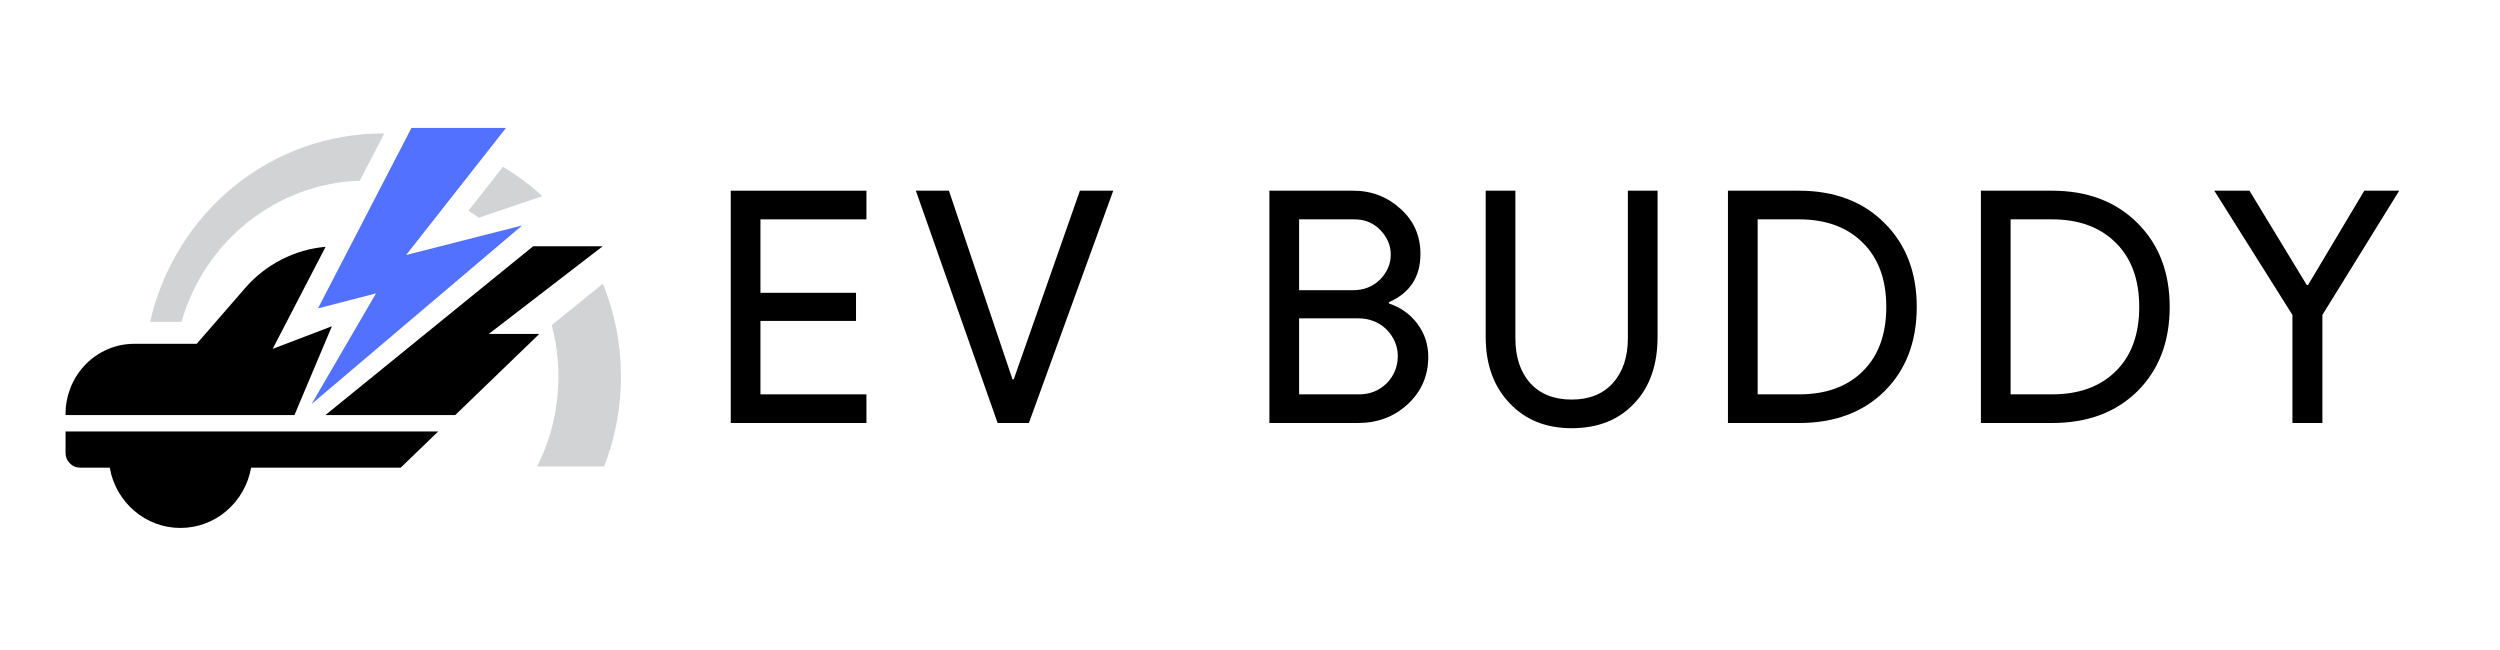 <svg xmlns="http://www.w3.org/2000/svg" xmlns:xlink="http://www.w3.org/1999/xlink" width="200" zoomAndPan="magnify" viewBox="0 0 150 39" height="52" preserveAspectRatio="xMidYMid meet" version="1.0"><defs><g/><clipPath id="49533ff90a"><path d="M 32 17 L 37.648 17 L 37.648 28 L 32 28 Z M 32 17 " clip-rule="nonzero"/></clipPath><clipPath id="2e409eebb8"><path d="M 18 7.676 L 32 7.676 L 32 25 L 18 25 Z M 18 7.676 " clip-rule="nonzero"/></clipPath><clipPath id="d8b6610161"><path d="M 3.898 14 L 20 14 L 20 25 L 3.898 25 Z M 3.898 14 " clip-rule="nonzero"/></clipPath><clipPath id="05a67cc7ef"><path d="M 3.898 25 L 27 25 L 27 31.676 L 3.898 31.676 Z M 3.898 25 " clip-rule="nonzero"/></clipPath></defs><path fill="#d1d3d4" d="M 30.18 10.008 L 28.109 12.641 C 28.32 12.777 28.52 12.914 28.727 13.062 L 32.539 11.77 C 31.812 11.102 31.027 10.512 30.18 10.008 Z M 30.18 10.008 " fill-opacity="1" fill-rule="nonzero"/><g clip-path="url(#49533ff90a)"><path fill="#d1d3d4" d="M 32.227 27.988 L 36.246 27.988 C 36.934 26.227 37.27 24.395 37.258 22.5 C 37.246 20.602 36.883 18.777 36.172 17.023 L 33.102 19.508 C 33.48 20.93 33.594 22.371 33.441 23.832 C 33.293 25.297 32.887 26.68 32.227 27.988 Z M 32.227 27.988 " fill-opacity="1" fill-rule="nonzero"/></g><path fill="#d1d3d4" d="M 10.891 19.312 C 11.059 18.719 11.273 18.145 11.531 17.59 C 11.789 17.031 12.086 16.496 12.426 15.988 C 12.766 15.477 13.141 15 13.555 14.551 C 13.969 14.102 14.414 13.688 14.891 13.309 C 15.371 12.93 15.871 12.594 16.402 12.297 C 16.93 11.996 17.48 11.746 18.047 11.535 C 18.617 11.324 19.195 11.164 19.789 11.047 C 20.383 10.93 20.984 10.859 21.586 10.84 L 23.059 8.008 L 22.949 8.008 C 22.145 8.008 21.348 8.078 20.555 8.215 C 19.766 8.352 18.988 8.555 18.23 8.824 C 17.473 9.094 16.742 9.426 16.039 9.82 C 15.336 10.219 14.672 10.668 14.043 11.18 C 13.414 11.688 12.832 12.25 12.297 12.859 C 11.762 13.469 11.277 14.117 10.852 14.809 C 10.422 15.504 10.051 16.227 9.742 16.98 C 9.434 17.738 9.188 18.516 9.008 19.312 Z M 10.891 19.312 " fill-opacity="1" fill-rule="nonzero"/><g clip-path="url(#2e409eebb8)"><path fill="#5271ff" d="M 24.688 7.676 L 19.078 18.504 L 22.562 17.602 L 18.695 24.242 L 31.328 13.527 L 24.367 15.301 L 30.359 7.676 Z M 24.688 7.676 " fill-opacity="1" fill-rule="nonzero"/></g><g clip-path="url(#d8b6610161)"><path fill="#000000" d="M 17.668 24.902 L 19.914 19.574 L 16.359 20.934 L 19.535 14.809 C 18.602 14.891 17.723 15.145 16.887 15.574 C 16.055 16 15.328 16.57 14.707 17.285 L 11.801 20.629 L 8.059 20.629 C 7.789 20.629 7.52 20.656 7.254 20.707 C 6.988 20.762 6.73 20.84 6.48 20.949 C 6.23 21.055 5.992 21.184 5.766 21.336 C 5.539 21.488 5.332 21.664 5.141 21.859 C 4.949 22.055 4.777 22.266 4.629 22.496 C 4.477 22.727 4.352 22.969 4.246 23.223 C 4.145 23.48 4.066 23.742 4.012 24.012 C 3.957 24.285 3.934 24.559 3.934 24.836 L 3.934 24.902 Z M 17.668 24.902 " fill-opacity="1" fill-rule="nonzero"/></g><path fill="#000000" d="M 36.16 14.777 L 31.988 14.777 L 19.527 24.902 L 27.316 24.902 L 32.359 20.035 L 29.328 20.035 Z M 36.16 14.777 " fill-opacity="1" fill-rule="nonzero"/><g clip-path="url(#05a67cc7ef)"><path fill="#000000" d="M 3.934 25.887 L 3.934 27.168 C 3.934 27.414 4.016 27.625 4.188 27.797 C 4.355 27.969 4.562 28.059 4.805 28.059 L 6.586 28.059 C 6.672 28.566 6.844 29.043 7.098 29.488 C 7.352 29.934 7.672 30.32 8.059 30.652 C 8.449 30.984 8.879 31.238 9.355 31.414 C 9.828 31.59 10.32 31.676 10.824 31.676 C 11.332 31.676 11.82 31.59 12.297 31.414 C 12.773 31.238 13.203 30.984 13.59 30.652 C 13.977 30.32 14.301 29.934 14.551 29.488 C 14.805 29.043 14.977 28.566 15.066 28.059 L 24.043 28.059 L 26.293 25.887 Z M 3.934 25.887 " fill-opacity="1" fill-rule="nonzero"/></g><g fill="#000000" fill-opacity="1"><g transform="translate(42.439, 25.38)"><g><path d="M 9.547 -13.938 L 9.547 -12.219 L 3.188 -12.219 L 3.188 -7.812 L 8.922 -7.812 L 8.922 -6.125 L 3.188 -6.125 L 3.188 -1.719 L 9.547 -1.719 L 9.547 0 L 1.406 0 L 1.406 -13.938 Z M 9.547 -13.938 "/></g></g></g><g fill="#000000" fill-opacity="1"><g transform="translate(54.717, 25.38)"><g><path d="M 7.016 0 L 5.141 0 L 0.234 -13.938 L 2.219 -13.938 L 6.031 -2.625 L 6.109 -2.625 L 10.078 -13.938 L 12.078 -13.938 Z M 7.016 0 "/></g></g></g><g fill="#000000" fill-opacity="1"><g transform="translate(68.745, 25.38)"><g/></g></g><g fill="#000000" fill-opacity="1"><g transform="translate(74.758, 25.38)"><g><path d="M 1.406 0 L 1.406 -13.938 L 6.438 -13.938 C 7.539 -13.938 8.488 -13.57 9.281 -12.844 C 10.07 -12.133 10.469 -11.234 10.469 -10.141 C 10.469 -8.766 9.836 -7.801 8.578 -7.25 L 8.578 -7.172 C 9.297 -6.93 9.867 -6.52 10.297 -5.938 C 10.723 -5.363 10.938 -4.707 10.938 -3.969 C 10.938 -2.832 10.523 -1.883 9.703 -1.125 C 8.891 -0.375 7.895 0 6.719 0 Z M 3.188 -12.219 L 3.188 -7.969 L 6.438 -7.969 C 7.07 -7.969 7.609 -8.18 8.047 -8.609 C 8.473 -9.047 8.688 -9.547 8.688 -10.109 C 8.688 -10.648 8.477 -11.141 8.062 -11.578 C 7.645 -12.004 7.129 -12.219 6.516 -12.219 Z M 3.188 -6.281 L 3.188 -1.719 L 6.797 -1.719 C 7.441 -1.719 7.992 -1.941 8.453 -2.391 C 8.891 -2.848 9.109 -3.391 9.109 -4.016 C 9.109 -4.617 8.883 -5.148 8.438 -5.609 C 7.977 -6.055 7.406 -6.281 6.719 -6.281 Z M 3.188 -6.281 "/></g></g></g><g fill="#000000" fill-opacity="1"><g transform="translate(88.048, 25.38)"><g><path d="M 6.25 0.312 C 4.707 0.312 3.461 -0.191 2.516 -1.203 C 1.566 -2.203 1.094 -3.523 1.094 -5.172 L 1.094 -13.938 L 2.875 -13.938 L 2.875 -5.094 C 2.875 -3.957 3.172 -3.055 3.766 -2.391 C 4.367 -1.734 5.195 -1.406 6.25 -1.406 C 7.301 -1.406 8.125 -1.734 8.719 -2.391 C 9.32 -3.055 9.625 -3.957 9.625 -5.094 L 9.625 -13.938 L 11.406 -13.938 L 11.406 -5.172 C 11.406 -3.484 10.938 -2.148 10 -1.172 C 9.07 -0.18 7.82 0.312 6.25 0.312 Z M 6.25 0.312 "/></g></g></g><g fill="#000000" fill-opacity="1"><g transform="translate(102.271, 25.38)"><g><path d="M 1.406 0 L 1.406 -13.938 L 5.672 -13.938 C 7.797 -13.938 9.504 -13.289 10.797 -12 C 12.086 -10.719 12.734 -9.039 12.734 -6.969 C 12.734 -4.875 12.086 -3.188 10.797 -1.906 C 9.504 -0.633 7.797 0 5.672 0 Z M 3.188 -12.219 L 3.188 -1.719 L 5.672 -1.719 C 7.285 -1.719 8.562 -2.18 9.5 -3.109 C 10.438 -4.035 10.906 -5.32 10.906 -6.969 C 10.906 -8.602 10.438 -9.883 9.5 -10.812 C 8.562 -11.75 7.285 -12.219 5.672 -12.219 Z M 3.188 -12.219 "/></g></g></g><g fill="#000000" fill-opacity="1"><g transform="translate(117.448, 25.38)"><g><path d="M 1.406 0 L 1.406 -13.938 L 5.672 -13.938 C 7.797 -13.938 9.504 -13.289 10.797 -12 C 12.086 -10.719 12.734 -9.039 12.734 -6.969 C 12.734 -4.875 12.086 -3.188 10.797 -1.906 C 9.504 -0.633 7.797 0 5.672 0 Z M 3.188 -12.219 L 3.188 -1.719 L 5.672 -1.719 C 7.285 -1.719 8.562 -2.18 9.5 -3.109 C 10.438 -4.035 10.906 -5.32 10.906 -6.969 C 10.906 -8.602 10.438 -9.883 9.5 -10.812 C 8.562 -11.75 7.285 -12.219 5.672 -12.219 Z M 3.188 -12.219 "/></g></g></g><g fill="#000000" fill-opacity="1"><g transform="translate(132.624, 25.38)"><g><path d="M 6.719 -6.484 L 6.719 0 L 4.922 0 L 4.922 -6.484 L 0.234 -13.938 L 2.344 -13.938 L 5.781 -8.281 L 5.859 -8.281 L 9.234 -13.938 L 11.328 -13.938 Z M 6.719 -6.484 "/></g></g></g></svg>